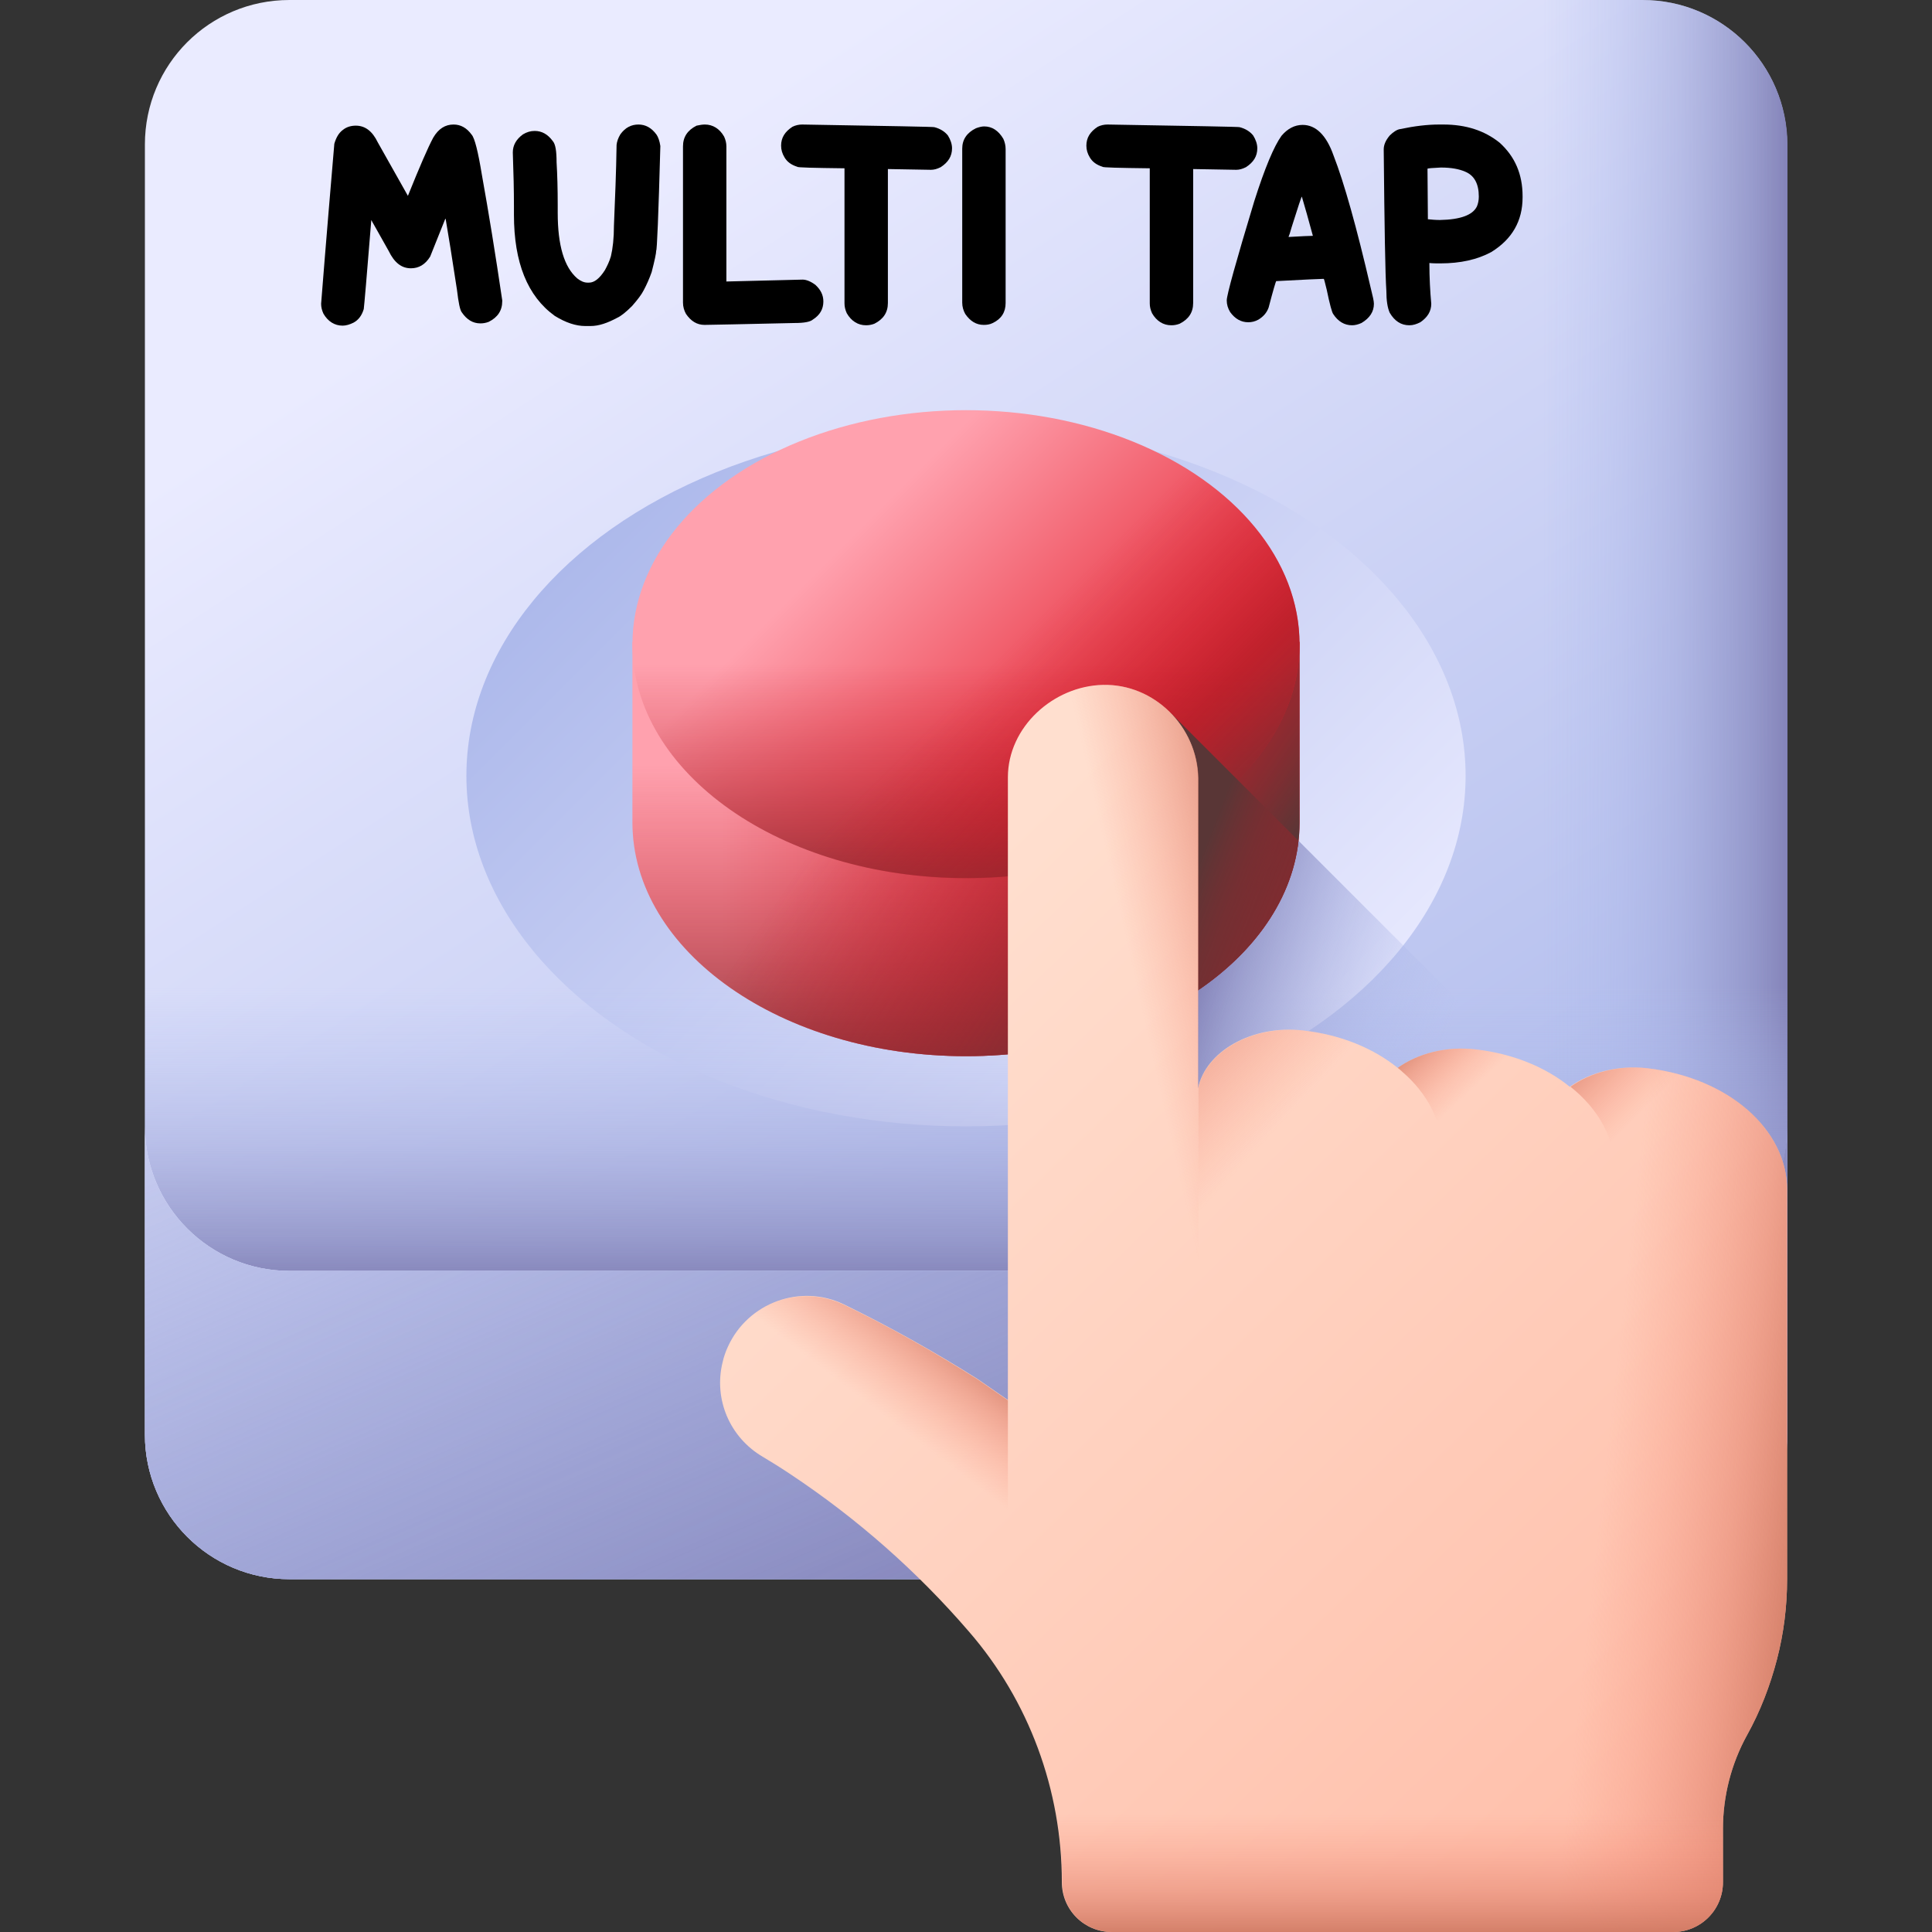 <?xml version="1.0" encoding="utf-8"?>
<!-- Generator: Adobe Illustrator 25.2.1, SVG Export Plug-In . SVG Version: 6.00 Build 0)  -->
<svg version="1.1" id="Capa_1" xmlns="http://www.w3.org/2000/svg" xmlns:xlink="http://www.w3.org/1999/xlink" x="0px" y="0px"
	 viewBox="0 0 512 512" style="enable-background:new 0 0 512 512;" xml:space="preserve">
<rect x="0" y="0" width="512" height="512" fill="#333333" stroke="none"/>
<style type="text/css">
	.st0{fill:url(#SVGID_1_);}
	.st1{fill:url(#SVGID_2_);}
	.st2{fill:url(#SVGID_3_);}
	.st3{fill:url(#SVGID_4_);}
	.st4{fill:url(#SVGID_5_);}
	.st5{fill:url(#SVGID_6_);}
	.st6{fill:url(#SVGID_7_);}
	.st7{fill:url(#SVGID_8_);}
	.st8{fill:url(#SVGID_9_);}
	.st9{fill:url(#SVGID_10_);}
	.st10{fill:url(#SVGID_11_);}
	.st11{fill:url(#SVGID_12_);}
	.st12{fill:url(#SVGID_13_);}
	.st13{fill:url(#SVGID_14_);}
	.st14{fill:url(#SVGID_15_);}
	.st15{fill:url(#SVGID_16_);}
	.st16{fill:url(#SVGID_17_);}
	.st17{fill:url(#SVGID_18_);}
	.st18{fill:url(#SVGID_19_);}
	.st19{fill:url(#SVGID_20_);}
	.st20{fill:url(#SVGID_21_);}
	.st21{fill:url(#SVGID_22_);}
</style>
<linearGradient id="SVGID_1_" gradientUnits="userSpaceOnUse" x1="155.018" y1="457.713" x2="370.812" y2="126.087" gradientTransform="matrix(1 0 0 -1 0 511.76)">
	<stop  offset="0" style="stop-color:#EAEBFF"/>
	<stop  offset="1" style="stop-color:#ADB9EB"/>
</linearGradient>
<path class="st0" d="M435.3,418.5H76.7c-21.1,0-38.3-17.1-38.3-38.3V38.3C38.4,17.1,55.5,0,76.7,0h358.6c21.1,0,38.3,17.1,38.3,38.3
	v341.9C473.6,401.3,456.4,418.5,435.3,418.5z"/>
<linearGradient id="SVGID_2_" gradientUnits="userSpaceOnUse" x1="408.842" y1="302.526" x2="474.384" y2="302.526" gradientTransform="matrix(1 0 0 -1 0 511.76)">
	<stop  offset="0" style="stop-color:#ADB9EB;stop-opacity:0"/>
	<stop  offset="0.259" style="stop-color:#AAB5E7;stop-opacity:0.259"/>
	<stop  offset="0.541" style="stop-color:#A0A7DA;stop-opacity:0.542"/>
	<stop  offset="0.834" style="stop-color:#8F92C6;stop-opacity:0.834"/>
	<stop  offset="1" style="stop-color:#8382B7"/>
</linearGradient>
<path class="st1" d="M435.3,0H260.2v418.5h175.2c21.1,0,38.3-17.1,38.3-38.3V38.3C473.6,17.1,456.4,0,435.3,0z"/>
<linearGradient id="SVGID_3_" gradientUnits="userSpaceOnUse" x1="348.13" y1="214.007" x2="175.198" y2="386.939" gradientTransform="matrix(1 0 0 -1 0 511.76)">
	<stop  offset="0" style="stop-color:#EAEBFF"/>
	<stop  offset="1" style="stop-color:#ADB9EB"/>
</linearGradient>
<ellipse class="st2" cx="256" cy="205.6" rx="132.4" ry="92.9"/>
<linearGradient id="SVGID_4_" gradientUnits="userSpaceOnUse" x1="256" y1="250.265" x2="256" y2="171.324" gradientTransform="matrix(1 0 0 -1 0 511.76)">
	<stop  offset="0" style="stop-color:#ADB9EB;stop-opacity:0"/>
	<stop  offset="0.259" style="stop-color:#AAB5E7;stop-opacity:0.259"/>
	<stop  offset="0.541" style="stop-color:#A0A7DA;stop-opacity:0.542"/>
	<stop  offset="0.834" style="stop-color:#8F92C6;stop-opacity:0.834"/>
	<stop  offset="1" style="stop-color:#8382B7"/>
</linearGradient>
<path class="st3" d="M38.4,194.3v104.2c0,21.1,17.1,38.3,38.3,38.3h358.6c21.1,0,38.3-17.1,38.3-38.3V194.3H38.4z"/>
<linearGradient id="SVGID_5_" gradientUnits="userSpaceOnUse" x1="384.462" y1="240.132" x2="319.591" y2="260.449" gradientTransform="matrix(1 0 0 -1 0 511.76)">
	<stop  offset="0" style="stop-color:#ADB9EB;stop-opacity:0"/>
	<stop  offset="0.259" style="stop-color:#AAB5E7;stop-opacity:0.259"/>
	<stop  offset="0.541" style="stop-color:#A0A7DA;stop-opacity:0.542"/>
	<stop  offset="0.834" style="stop-color:#8F92C6;stop-opacity:0.834"/>
	<stop  offset="1" style="stop-color:#8382B7"/>
</linearGradient>
<path class="st4" d="M429.1,307.8L310.2,188.9v118.9H429.1z"/>
<linearGradient id="SVGID_6_" gradientUnits="userSpaceOnUse" x1="182.565" y1="321.804" x2="285.219" y2="106.874" gradientTransform="matrix(1 0 0 -1 0 511.76)">
	<stop  offset="0" style="stop-color:#EAEBFF"/>
	<stop  offset="1" style="stop-color:#ADB9EB"/>
</linearGradient>
<path class="st5" d="M435.3,336.8H76.7c-21.1,0-38.3-17.1-38.3-38.3v81.7c0,21.1,17.1,38.3,38.3,38.3h358.6
	c21.1,0,38.3-17.1,38.3-38.3v-81.7C473.6,319.7,456.4,336.8,435.3,336.8z"/>
<linearGradient id="SVGID_7_" gradientUnits="userSpaceOnUse" x1="143.857" y1="425.665" x2="289.283" y2="92.041" gradientTransform="matrix(1 0 0 -1 0 511.76)">
	<stop  offset="0" style="stop-color:#ADB9EB;stop-opacity:0"/>
	<stop  offset="0.259" style="stop-color:#AAB5E7;stop-opacity:0.259"/>
	<stop  offset="0.541" style="stop-color:#A0A7DA;stop-opacity:0.542"/>
	<stop  offset="0.834" style="stop-color:#8F92C6;stop-opacity:0.834"/>
	<stop  offset="1" style="stop-color:#8382B7"/>
</linearGradient>
<path class="st6" d="M435.3,336.8H76.7c-21.1,0-38.3-17.1-38.3-38.3v81.7c0,21.1,17.1,38.3,38.3,38.3h358.6
	c21.1,0,38.3-17.1,38.3-38.3v-81.7C473.6,319.7,456.4,336.8,435.3,336.8z"/>
<g>
	
		<linearGradient id="SVGID_8_" gradientUnits="userSpaceOnUse" x1="191.287" y1="286.706" x2="310.305" y2="286.706" gradientTransform="matrix(1 0 0 -1 0 511.76)">
		<stop  offset="0" style="stop-color:#FFA1AE"/>
		<stop  offset="1" style="stop-color:#E41F2D"/>
	</linearGradient>
	<path class="st7" d="M344.4,170.1H167.6v47.7h0c0,0,0,0.1,0,0.1c0,34.3,39.6,62,88.4,62s88.4-27.8,88.4-62c0,0,0-0.1,0-0.1h0V170.1
		z"/>
	
		<linearGradient id="SVGID_9_" gradientUnits="userSpaceOnUse" x1="256" y1="308.983" x2="256" y2="216.4" gradientTransform="matrix(1 0 0 -1 0 511.76)">
		<stop  offset="0" style="stop-color:#C41926;stop-opacity:0"/>
		<stop  offset="0.176" style="stop-color:#C01A27;stop-opacity:0.176"/>
		<stop  offset="0.376" style="stop-color:#B21E29;stop-opacity:0.376"/>
		<stop  offset="0.589" style="stop-color:#9B242C;stop-opacity:0.589"/>
		<stop  offset="0.808" style="stop-color:#7B2D31;stop-opacity:0.808"/>
		<stop  offset="1" style="stop-color:#593636"/>
	</linearGradient>
	<path class="st8" d="M344.4,170.1H167.6v47.7h0c0,0,0,0.1,0,0.1c0,34.3,39.6,62,88.4,62s88.4-27.8,88.4-62c0,0,0-0.1,0-0.1h0V170.1
		z"/>
	
		<linearGradient id="SVGID_10_" gradientUnits="userSpaceOnUse" x1="236.14" y1="318.138" x2="322.955" y2="258.989" gradientTransform="matrix(1 0 0 -1 0 511.76)">
		<stop  offset="0" style="stop-color:#C41926;stop-opacity:0"/>
		<stop  offset="0.176" style="stop-color:#C01A27;stop-opacity:0.176"/>
		<stop  offset="0.376" style="stop-color:#B21E29;stop-opacity:0.376"/>
		<stop  offset="0.589" style="stop-color:#9B242C;stop-opacity:0.589"/>
		<stop  offset="0.808" style="stop-color:#7B2D31;stop-opacity:0.808"/>
		<stop  offset="1" style="stop-color:#593636"/>
	</linearGradient>
	<path class="st9" d="M344.4,170.1H167.6v47.7h0c0,0,0,0.1,0,0.1c0,34.3,39.6,62,88.4,62s88.4-27.8,88.4-62c0,0,0-0.1,0-0.1h0V170.1
		z"/>
	<g>
		
			<linearGradient id="SVGID_11_" gradientUnits="userSpaceOnUse" x1="226.492" y1="370.531" x2="295.916" y2="301.107" gradientTransform="matrix(1 0 0 -1 0 511.76)">
			<stop  offset="0" style="stop-color:#FFA1AE"/>
			<stop  offset="1" style="stop-color:#E41F2D"/>
		</linearGradient>
		<ellipse class="st10" cx="256" cy="170.7" rx="88.4" ry="62"/>
		
			<linearGradient id="SVGID_12_" gradientUnits="userSpaceOnUse" x1="256" y1="335.695" x2="256" y2="261.258" gradientTransform="matrix(1 0 0 -1 0 511.76)">
			<stop  offset="0" style="stop-color:#C41926;stop-opacity:0"/>
			<stop  offset="0.176" style="stop-color:#C01A27;stop-opacity:0.176"/>
			<stop  offset="0.376" style="stop-color:#B21E29;stop-opacity:0.376"/>
			<stop  offset="0.589" style="stop-color:#9B242C;stop-opacity:0.589"/>
			<stop  offset="0.808" style="stop-color:#7B2D31;stop-opacity:0.808"/>
			<stop  offset="1" style="stop-color:#593636"/>
		</linearGradient>
		<path class="st11" d="M167.6,170.7c0,34.3,39.6,62,88.4,62s88.4-27.8,88.4-62c0-7.4-1.9-14.5-5.3-21.1H172.9
			C169.5,156.2,167.6,163.3,167.6,170.7L167.6,170.7z"/>
		
			<linearGradient id="SVGID_13_" gradientUnits="userSpaceOnUse" x1="261.845" y1="335.181" x2="324.422" y2="272.604" gradientTransform="matrix(1 0 0 -1 0 511.76)">
			<stop  offset="0" style="stop-color:#C41926;stop-opacity:0"/>
			<stop  offset="0.176" style="stop-color:#C01A27;stop-opacity:0.176"/>
			<stop  offset="0.376" style="stop-color:#B21E29;stop-opacity:0.376"/>
			<stop  offset="0.589" style="stop-color:#9B242C;stop-opacity:0.589"/>
			<stop  offset="0.808" style="stop-color:#7B2D31;stop-opacity:0.808"/>
			<stop  offset="1" style="stop-color:#593636"/>
		</linearGradient>
		<path class="st12" d="M193.5,214.6c34.5,24.2,90.5,24.2,125,0s34.5-63.5,0-87.7c-7.5-5.2-16-9.4-25-12.3l-117.6,82.5
			C180.2,203.4,186,209.4,193.5,214.6L193.5,214.6z"/>
	</g>
</g>
<linearGradient id="SVGID_14_" gradientUnits="userSpaceOnUse" x1="381.716" y1="255.919" x2="316.845" y2="281.226" gradientTransform="matrix(1 0 0 -1 0 511.76)">
	<stop  offset="0" style="stop-color:#C41926;stop-opacity:0"/>
	<stop  offset="0.176" style="stop-color:#C01A27;stop-opacity:0.176"/>
	<stop  offset="0.376" style="stop-color:#B21E29;stop-opacity:0.376"/>
	<stop  offset="0.589" style="stop-color:#9B242C;stop-opacity:0.589"/>
	<stop  offset="0.808" style="stop-color:#7B2D31;stop-opacity:0.808"/>
	<stop  offset="1" style="stop-color:#593636"/>
</linearGradient>
<path class="st13" d="M310.2,266.9c19.1-10.4,31.9-26.2,33.9-44.1l-33.9-33.9V266.9z"/>
<g>
	<g>
		<g>
			
				<linearGradient id="SVGID_15_" gradientUnits="userSpaceOnUse" x1="231.757" y1="257.651" x2="609.452" y2="-131.94" gradientTransform="matrix(1 0 0 -1 0 511.76)">
				<stop  offset="0" style="stop-color:#FFDFCF"/>
				<stop  offset="1" style="stop-color:#FFA78F"/>
			</linearGradient>
			<path class="st14" d="M473.6,315.3v103.2c0,7.2-0.9,14.4-2.7,21.3c-1.8,6.9-4.4,13.7-7.9,20c-4.2,7.6-6.4,16.2-6.4,24.9v14.1
				c0,7.3-5.9,13.2-13.2,13.2H294.6c-7.3,0-13.2-5.9-13.2-13.2c0-24.4-8.7-48.1-24.7-66.5c-13.7-15.9-29.6-29.9-47.2-41.6
				c-2.7-1.8-5.1-3.3-7.3-4.6c-8.9-5.2-13.1-15.4-10.7-25.1c0.3-1.4,0.8-2.8,1.4-4.1c5.3-11.7,19.3-16.8,30.8-11.2
				c12.1,5.9,23.9,12.5,35.3,19.7l8.1,5.6V206c0-13.3,12-24.2,25.2-24.5c13.6-0.3,25,11.1,25.2,24.7v82.2c2-9.8,14.4-16.9,27.9-15.3
				c9.9,1.1,18.6,4.7,25,9.9c5.3-3.8,12.8-5.8,20.6-4.9c9.9,1.1,18.6,4.7,25,9.9c5.3-3.8,12.8-5.8,20.6-4.9
				C458,285.6,473.6,299.3,473.6,315.3L473.6,315.3z"/>
			
				<linearGradient id="SVGID_16_" gradientUnits="userSpaceOnUse" x1="424.08" y1="111.038" x2="484.866" y2="104.284" gradientTransform="matrix(1 0 0 -1 0 511.76)">
				<stop  offset="0" style="stop-color:#F89580;stop-opacity:0"/>
				<stop  offset="0.262" style="stop-color:#F3917C;stop-opacity:0.263"/>
				<stop  offset="0.581" style="stop-color:#E48671;stop-opacity:0.583"/>
				<stop  offset="0.928" style="stop-color:#CB755E;stop-opacity:0.931"/>
				<stop  offset="0.997" style="stop-color:#C5715A"/>
			</linearGradient>
			<path class="st15" d="M436.8,283.1c-7.9-0.9-15.4,1.1-20.6,4.9c-6.4-5.1-15.1-8.7-25-9.9c-7.9-0.9-15.4,1.1-20.6,4.9
				c-4.4-3.5-9.8-6.2-15.9-8v237h88.7c7.3,0,13.2-5.9,13.2-13.2v-14.1c0-8.7,2.2-17.3,6.4-24.9c3.5-6.3,6.1-13,7.9-20
				c1.8-6.9,2.7-14.1,2.7-21.3V315.3C473.6,299.3,458,285.6,436.8,283.1L436.8,283.1z"/>
			
				<linearGradient id="SVGID_17_" gradientUnits="userSpaceOnUse" x1="381.339" y1="214.748" x2="364.924" y2="232.337" gradientTransform="matrix(1 0 0 -1 0 511.76)">
				<stop  offset="0" style="stop-color:#F89580;stop-opacity:0"/>
				<stop  offset="0.262" style="stop-color:#F3917C;stop-opacity:0.263"/>
				<stop  offset="0.581" style="stop-color:#E48671;stop-opacity:0.583"/>
				<stop  offset="0.928" style="stop-color:#CB755E;stop-opacity:0.931"/>
				<stop  offset="0.997" style="stop-color:#C5715A"/>
			</linearGradient>
			<path class="st16" d="M427.9,310.3v34.6h-45.7v-39.6c0-8-3.9-15.5-10.5-21.2c-0.4-0.4-0.9-0.8-1.3-1.1c5.3-3.8,12.8-5.8,20.6-4.9
				c10.6,1.2,19.8,5.2,26.4,11C424,294.8,427.9,302.3,427.9,310.3L427.9,310.3z"/>
			
				<linearGradient id="SVGID_18_" gradientUnits="userSpaceOnUse" x1="427.993" y1="209.842" x2="408.135" y2="229.7" gradientTransform="matrix(1 0 0 -1 0 511.76)">
				<stop  offset="0" style="stop-color:#F89580;stop-opacity:0"/>
				<stop  offset="0.262" style="stop-color:#F3917C;stop-opacity:0.263"/>
				<stop  offset="0.581" style="stop-color:#E48671;stop-opacity:0.583"/>
				<stop  offset="0.928" style="stop-color:#CB755E;stop-opacity:0.931"/>
				<stop  offset="0.997" style="stop-color:#C5715A"/>
			</linearGradient>
			<path class="st17" d="M473.6,315.3v29.6h-45.6v-34.6c0-8.6-4.4-16.4-11.8-22.3c5.3-3.8,12.8-5.8,20.6-4.9
				C458,285.6,473.6,299.2,473.6,315.3L473.6,315.3z"/>
			
				<linearGradient id="SVGID_19_" gradientUnits="userSpaceOnUse" x1="333.629" y1="207.525" x2="294.232" y2="244.109" gradientTransform="matrix(1 0 0 -1 0 511.76)">
				<stop  offset="0" style="stop-color:#F89580;stop-opacity:0"/>
				<stop  offset="0.262" style="stop-color:#F3917C;stop-opacity:0.263"/>
				<stop  offset="0.581" style="stop-color:#E48671;stop-opacity:0.583"/>
				<stop  offset="0.928" style="stop-color:#CB755E;stop-opacity:0.931"/>
				<stop  offset="0.997" style="stop-color:#C5715A"/>
			</linearGradient>
			<path class="st18" d="M345.5,273.1c-13.4-1.5-25.7,5.4-27.9,15l0,0.2c0,0,0,0,0,0v56.5h64.7v-39.6
				C382.3,289.2,366.6,275.6,345.5,273.1L345.5,273.1z"/>
			
				<linearGradient id="SVGID_20_" gradientUnits="userSpaceOnUse" x1="243.825" y1="129.265" x2="263.359" y2="154.809" gradientTransform="matrix(1 0 0 -1 0 511.76)">
				<stop  offset="0" style="stop-color:#F89580;stop-opacity:0"/>
				<stop  offset="0.262" style="stop-color:#F3917C;stop-opacity:0.263"/>
				<stop  offset="0.581" style="stop-color:#E48671;stop-opacity:0.583"/>
				<stop  offset="0.928" style="stop-color:#CB755E;stop-opacity:0.931"/>
				<stop  offset="0.997" style="stop-color:#C5715A"/>
			</linearGradient>
			<path class="st19" d="M267.1,371.1L267.1,371.1l-8.1-5.6c-11.4-7.2-23.1-13.8-35.3-19.7c-11.6-5.6-25.5-0.6-30.8,11.2
				c-0.6,1.4-1.1,2.7-1.4,4.1c-2.3,9.6,1.9,19.9,10.7,25.1c2.2,1.3,4.7,2.8,7.3,4.6c22.3,14.7,41.7,33.2,57.6,54.5L267.1,371.1
				L267.1,371.1z"/>
			
				<linearGradient id="SVGID_21_" gradientUnits="userSpaceOnUse" x1="301.651" y1="248.047" x2="345.269" y2="257.896" gradientTransform="matrix(1 0 0 -1 0 511.76)">
				<stop  offset="0" style="stop-color:#F89580;stop-opacity:0"/>
				<stop  offset="0.262" style="stop-color:#F3917C;stop-opacity:0.263"/>
				<stop  offset="0.581" style="stop-color:#E48671;stop-opacity:0.583"/>
				<stop  offset="0.928" style="stop-color:#CB755E;stop-opacity:0.931"/>
				<stop  offset="0.997" style="stop-color:#C5715A"/>
			</linearGradient>
			<path class="st20" d="M317.6,206.2v138.7h-50.4V206c0-13.3,12-24.2,25.2-24.5C305.9,181.2,317.3,192.6,317.6,206.2L317.6,206.2z"
				/>
			
				<linearGradient id="SVGID_22_" gradientUnits="userSpaceOnUse" x1="356.079" y1="31.134" x2="356.079" y2="-4.478" gradientTransform="matrix(1 0 0 -1 0 511.76)">
				<stop  offset="0" style="stop-color:#F89580;stop-opacity:0"/>
				<stop  offset="0.262" style="stop-color:#F3917C;stop-opacity:0.263"/>
				<stop  offset="0.581" style="stop-color:#E48671;stop-opacity:0.583"/>
				<stop  offset="0.928" style="stop-color:#CB755E;stop-opacity:0.931"/>
				<stop  offset="0.997" style="stop-color:#C5715A"/>
			</linearGradient>
			<path class="st21" d="M238.6,413.5c6.4,5.9,12.5,12.2,18.2,18.8c16,18.5,24.7,42.2,24.7,66.6c0,7.3,5.9,13.1,13.2,13.1h148.7
				c7.3,0,13.2-5.9,13.2-13.2v-14.1c0-8.7,2.2-17.3,6.4-24.9c3.5-6.3,6.1-13,7.9-20c1.8-6.9,2.7-14.1,2.7-21.3v-5L238.6,413.5
				L238.6,413.5z"/>
		</g>
	</g>
</g>
<g>
	<path d="M120.2,33c1.9,0,3.5,0.9,4.8,2.7c0.8,0.9,1.7,4.5,2.7,10.6c1.8,10,3.6,21.1,5.4,33.3v0.2c0,2.5-1.2,4.3-3.6,5.5
		c-0.8,0.3-1.5,0.4-2.2,0.4c-2,0-3.6-1-4.9-2.9c-0.5-0.6-0.9-2.6-1.3-6c-1.3-8.5-2.3-14.8-3-18.8h-0.1c-0.2,0.5-1.5,3.8-4,10
		c-1.3,2.1-3,3.1-5.1,3.1c-2.5,0-4.4-1.5-5.9-4.6c-3-5.4-4.6-8.1-4.6-8.2h0c-1.2,15-1.9,22.9-2,23.6c-0.5,1.7-1.4,2.9-2.7,3.6
		c-1,0.5-2,0.8-2.9,0.8c-2.1,0-3.9-1.1-5.1-3.2c-0.4-0.9-0.6-1.7-0.6-2.6c0.1-1.3,1.2-15.4,3.5-42.4c0.5-1.7,1.2-2.9,2.3-3.7
		c1-0.8,2.2-1.1,3.4-1.1c2.5,0,4.4,1.5,5.8,4.4l8,14.2h0c3.1-7.7,5.3-12.8,6.7-15.4C116.2,34.1,118,33,120.2,33z"/>
	<path d="M169.2,33c1.9,0,3.5,0.9,4.8,2.7c0.4,0.6,0.8,1.6,1,3c-0.5,18.5-0.9,27.7-1.1,27.7c0,0.7-0.4,2.6-1.2,5.7
		c-0.6,1.7-1.3,3.3-2.1,4.8c-0.6,1.2-1.7,2.6-3.1,4.2c-1.7,1.7-3,2.7-3.9,3.1c-2.6,1.4-4.9,2.2-7.1,2.2h-1.4c-2.5,0-5.2-0.9-8.1-2.7
		c-7.2-5.2-10.8-14.1-10.8-26.8v-2.3c0-4-0.1-8.7-0.3-14.2c0-1.9,0.9-3.5,2.7-4.8c1-0.6,2-0.9,3.1-0.9c1.9,0,3.5,0.9,4.8,2.7
		c0.7,0.8,1,2.6,1,5.6c0.2,3.3,0.3,7.1,0.3,11.4v2c0,8.6,1.7,14.4,5.2,17.4c0.9,0.7,1.8,1.1,2.7,1.1h0.4c1.4,0,2.8-1.1,4.2-3.3
		c0.6-1.1,1.2-2.3,1.6-3.7c0.5-2.1,0.8-4.8,0.8-8.1c0.3-7.2,0.6-14.3,0.7-21.4c0.1-0.9,0.4-1.8,1-2.8C165.7,33.8,167.3,33,169.2,33z
		"/>
	<path d="M186.8,33c2.1,0,3.9,1.1,5.1,3.2c0.4,0.9,0.6,1.7,0.6,2.6v35.8l20.2-0.5c1,0,2.2,0.5,3.4,1.4c1.4,1.3,2.1,2.7,2.1,4.4
		c0,2-0.9,3.6-2.8,4.8c-0.7,0.6-2.3,0.9-4.8,0.9c-14.1,0.3-22.1,0.5-23.9,0.5c-2,0-3.6-1-4.9-2.9c-0.5-0.9-0.8-1.9-0.8-3V38.8
		c0-2.5,1.2-4.3,3.6-5.5C185.5,33.1,186.2,33,186.8,33z"/>
	<path d="M212.6,33c23.4,0.4,35,0.6,35,0.7c1.6,0.4,2.8,1.2,3.6,2.2c0.7,1.1,1.1,2.3,1.1,3.4c0,2.1-1,3.7-3,5
		c-1,0.5-1.8,0.7-2.6,0.7c-6.8-0.1-10.6-0.2-11.4-0.2v35.5c0,2.5-1.2,4.3-3.6,5.5c-0.8,0.3-1.5,0.4-2.2,0.4c-2.1,0-3.9-1.1-5.1-3.2
		c-0.4-0.9-0.6-1.7-0.6-2.6V44.6c-8.3-0.1-12.5-0.2-12.5-0.4c-1.6-0.5-2.7-1.3-3.4-2.5c-0.6-1-0.9-2-0.9-3.1c0-2.1,1-3.7,3-5
		C210.8,33.2,211.7,33,212.6,33z"/>
	<path d="M260.8,33.5c2.1,0,3.8,1.1,5.1,3.3c0.4,0.9,0.6,1.8,0.6,2.7v40.8c0,2.4-1.1,4.2-3.4,5.3c-0.8,0.4-1.6,0.5-2.4,0.5
		c-2,0-3.6-1-4.9-2.9c-0.5-0.9-0.8-1.9-0.8-3V39.4c0-2.4,1.2-4.2,3.6-5.4C259.4,33.7,260.2,33.5,260.8,33.5z"/>
	<path d="M293.5,33c23.4,0.4,35,0.6,35,0.7c1.6,0.4,2.8,1.2,3.6,2.2c0.7,1.1,1.1,2.3,1.1,3.4c0,2.1-1,3.7-3,5
		c-1,0.5-1.8,0.7-2.6,0.7c-6.8-0.1-10.6-0.2-11.4-0.2v35.5c0,2.5-1.2,4.3-3.6,5.5c-0.8,0.3-1.5,0.4-2.2,0.4c-2.1,0-3.9-1.1-5.1-3.2
		c-0.4-0.9-0.6-1.7-0.6-2.6V44.6c-8.3-0.1-12.5-0.2-12.5-0.4c-1.6-0.5-2.7-1.3-3.4-2.5c-0.6-1-0.9-2-0.9-3.1c0-2.1,1-3.7,3-5
		C291.7,33.2,292.6,33,293.5,33z"/>
	<path d="M345.2,33.1L345.2,33.1c3.5,0,6.3,2.7,8.2,8.1c2.8,7.2,6.1,18.9,9.9,35.3c0.5,2,0.8,3.3,0.8,4c0,2.1-1.1,3.8-3.3,5.1
		c-0.9,0.4-1.7,0.6-2.5,0.6c-2,0-3.7-1-5-3c-0.3-0.4-0.9-2.5-1.7-6.4c-0.5-2-0.7-2.9-0.8-2.9h-0.1c-0.9,0-5,0.2-12.5,0.6
		c-0.1,0.1-0.8,2.4-2,7c-0.5,1.4-1.4,2.4-2.7,3.2c-0.9,0.5-1.8,0.7-2.7,0.7c-1.9,0-3.5-0.9-4.8-2.7c-0.6-1-0.9-2-0.9-3.1
		c0-1.4,2.4-10.1,7.3-26.3c2.8-8.8,5.2-14.5,7.2-17.3C341.2,34.1,343.1,33.1,345.2,33.1z M341.5,62.7c0,0.1,0,0.1,0,0.1
		c3.5-0.2,5.6-0.3,6.4-0.3c0,0,0-0.1,0-0.1c-1.1-4.1-2.1-7.6-2.9-10.3h0c-0.1,0-1,2.7-2.7,8.1C341.9,61.7,341.6,62.5,341.5,62.7z"/>
	<path d="M381.4,33h1.1c6,0,10.9,1.6,14.9,4.8c4.1,3.7,6.1,8.4,6.1,14.2v0.3c0,6.3-2.8,11.1-8.3,14.5c-3.7,2-8.2,3-13.5,3h0
		c-1.1,0-2,0-2.9-0.1v0c0,3.9,0.2,7.5,0.5,10.8c0,2-1,3.6-2.9,4.9c-1,0.5-1.9,0.8-2.9,0.8c-2.2,0-3.9-1.1-5.2-3.3
		c-0.6-1.3-0.9-3.3-0.9-5.8c-0.3-4.4-0.5-16.9-0.7-37.5c0-1.2,0.5-2.4,1.6-3.7c1-1,2-1.6,2.8-1.7C374.9,33.4,378.3,33,381.4,33z
		 M378.3,44.7l0.1,12.9l0,0.5c1,0.1,2,0.2,3.2,0.2c5.4-0.1,8.7-1.3,9.8-3.6c0.3-0.7,0.5-1.6,0.5-2.6c0-3.4-1.2-5.6-3.6-6.6
		c-1.6-0.7-3.7-1.1-6.4-1.1h-0.1C379.6,44.5,378.5,44.6,378.3,44.7z"/>
</g>
</svg>
